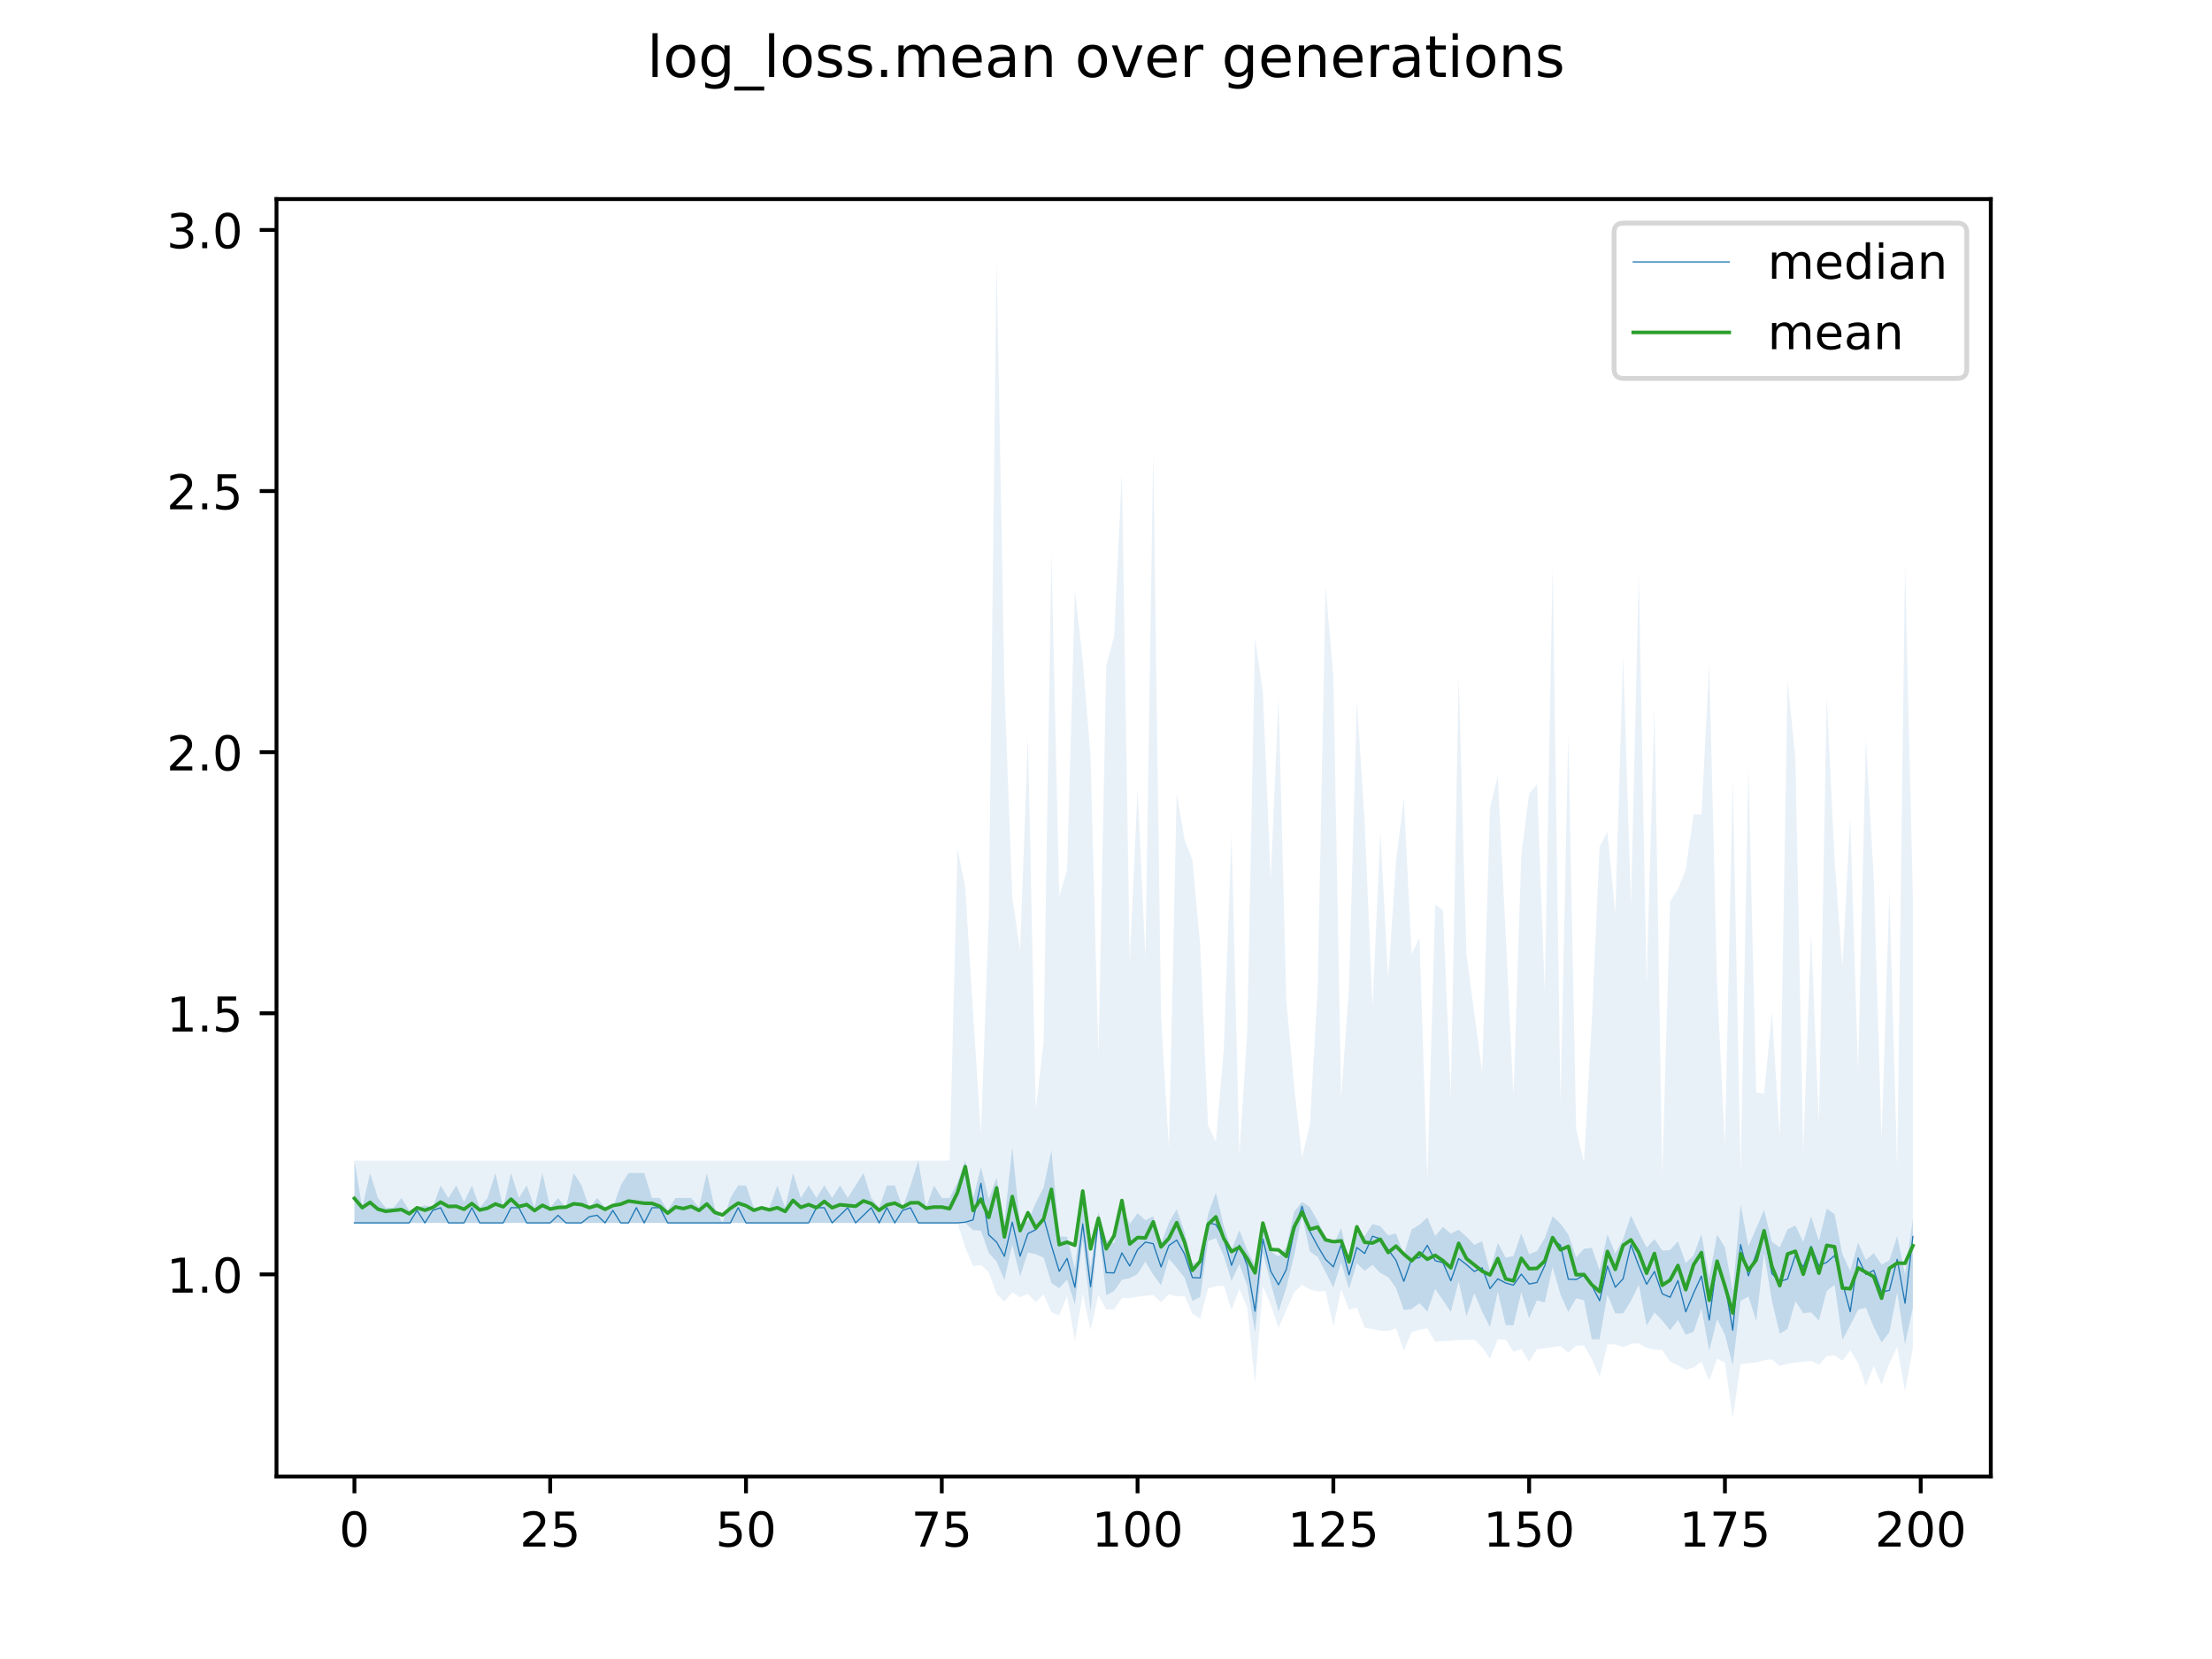 <?xml version="1.0" encoding="utf-8" standalone="no"?>
<!DOCTYPE svg PUBLIC "-//W3C//DTD SVG 1.1//EN"
  "http://www.w3.org/Graphics/SVG/1.1/DTD/svg11.dtd">
<!-- Created with matplotlib (https://matplotlib.org/) -->
<svg height="345.6pt" version="1.1" viewBox="0 0 460.8 345.6" width="460.8pt" xmlns="http://www.w3.org/2000/svg" xmlns:xlink="http://www.w3.org/1999/xlink">
 <defs>
  <style type="text/css">
*{stroke-linecap:butt;stroke-linejoin:round;}
  </style>
 </defs>
 <g id="figure_1">
  <g id="patch_1">
   <path d="M 0 345.6 
L 460.8 345.6 
L 460.8 0 
L 0 0 
z
" style="fill:#ffffff;"/>
  </g>
  <g id="axes_1">
   <g id="patch_2">
    <path d="M 57.6 307.584 
L 414.72 307.584 
L 414.72 41.472 
L 57.6 41.472 
z
" style="fill:#ffffff;"/>
   </g>
   <g id="PolyCollection_1">
    <path clip-path="url(#pdf35e2ad88)" d="M 73.833 241.75 
L 73.833 254.75 
L 75.464 254.75 
L 77.096 254.75 
L 78.727 254.75 
L 80.358 254.75 
L 81.99 254.75 
L 83.621 254.75 
L 85.253 254.75 
L 86.884 254.75 
L 88.516 254.75 
L 90.147 254.75 
L 91.778 254.75 
L 93.41 254.75 
L 95.041 254.75 
L 96.673 254.75 
L 98.304 254.75 
L 99.936 254.75 
L 101.567 254.75 
L 103.198 254.75 
L 104.83 254.75 
L 106.461 254.75 
L 108.093 254.75 
L 109.724 254.75 
L 111.356 254.75 
L 112.987 254.75 
L 114.618 254.75 
L 116.25 254.75 
L 117.881 254.75 
L 119.513 254.75 
L 121.144 254.75 
L 122.776 254.75 
L 124.407 254.75 
L 126.038 254.75 
L 127.67 254.75 
L 129.301 254.75 
L 130.933 254.75 
L 132.564 254.75 
L 134.196 254.75 
L 135.827 254.75 
L 137.458 254.75 
L 139.09 254.75 
L 140.721 254.75 
L 142.353 254.75 
L 143.984 254.75 
L 145.616 254.75 
L 147.247 254.75 
L 148.879 254.75 
L 150.51 254.75 
L 152.141 254.75 
L 153.773 254.75 
L 155.404 254.75 
L 157.036 254.75 
L 158.667 254.75 
L 160.299 254.75 
L 161.93 254.75 
L 163.561 254.75 
L 165.193 254.75 
L 166.824 254.75 
L 168.456 254.75 
L 170.087 254.75 
L 171.719 254.75 
L 173.35 254.75 
L 174.981 254.75 
L 176.613 254.75 
L 178.244 254.75 
L 179.876 254.75 
L 181.507 254.75 
L 183.139 254.75 
L 184.77 254.75 
L 186.401 254.75 
L 188.033 254.75 
L 189.664 254.75 
L 191.296 254.75 
L 192.927 254.75 
L 194.559 254.75 
L 196.19 254.75 
L 197.821 254.75 
L 199.453 254.75 
L 201.084 254.75 
L 202.716 256.268 
L 204.347 256.354 
L 205.979 261.001 
L 207.61 262.818 
L 209.241 266.657 
L 210.873 259.26 
L 212.504 265.905 
L 214.136 260.907 
L 215.767 261.286 
L 217.399 261.971 
L 219.03 267.292 
L 220.661 268.351 
L 222.293 266.547 
L 223.924 271.806 
L 225.556 258.16 
L 227.187 273.272 
L 228.819 255.318 
L 230.45 269.823 
L 232.081 268.956 
L 233.713 266.618 
L 235.344 266.264 
L 236.976 265.396 
L 238.607 262.81 
L 240.239 265.552 
L 241.87 267.74 
L 243.501 262.226 
L 245.133 264.117 
L 246.764 266.164 
L 248.396 271.023 
L 250.027 270.173 
L 251.659 258.522 
L 253.29 257.933 
L 254.921 261.619 
L 256.553 266.829 
L 258.184 263.327 
L 259.816 267.78 
L 261.447 277.574 
L 263.079 260.979 
L 264.71 267.242 
L 266.341 273.248 
L 267.973 268.215 
L 269.604 261.508 
L 271.236 253.217 
L 272.867 260.722 
L 274.499 261.842 
L 276.13 264.985 
L 277.761 268.217 
L 279.393 262.984 
L 281.024 268.519 
L 282.656 263.15 
L 284.287 264.745 
L 285.919 263.483 
L 287.55 265.173 
L 289.181 266.053 
L 290.813 268.292 
L 292.444 272.933 
L 294.076 272.683 
L 295.707 271.467 
L 297.339 273.211 
L 298.97 268.475 
L 300.601 270.87 
L 302.233 273.306 
L 303.864 266.939 
L 305.496 274.208 
L 307.127 269.399 
L 308.759 273.247 
L 310.39 276.446 
L 312.021 269.098 
L 313.653 276.032 
L 315.284 276.099 
L 316.916 269.235 
L 318.547 274.626 
L 320.179 270.868 
L 321.81 271.344 
L 323.441 263.935 
L 325.073 269.688 
L 326.704 273.3 
L 328.336 270.473 
L 329.967 270.869 
L 331.599 279.011 
L 333.23 278.983 
L 334.862 269.682 
L 336.493 273.62 
L 338.124 273.606 
L 339.756 271.014 
L 341.387 267.653 
L 343.019 276.183 
L 344.65 273.388 
L 346.282 275.094 
L 347.913 277.119 
L 349.544 274.998 
L 351.176 278.066 
L 352.807 277.444 
L 354.439 272.563 
L 356.07 281.384 
L 357.702 274.791 
L 359.333 278.023 
L 360.964 284.438 
L 362.596 270.999 
L 364.227 270.1 
L 365.859 275.177 
L 367.49 261.051 
L 369.122 271.004 
L 370.753 277.839 
L 372.384 276.849 
L 374.016 271.056 
L 375.647 273.573 
L 377.279 273.373 
L 378.91 275.113 
L 380.542 268.923 
L 382.173 267.657 
L 383.804 279.118 
L 385.436 276.093 
L 387.067 272.861 
L 388.699 272.398 
L 390.33 276.43 
L 391.962 279.662 
L 393.593 277.517 
L 395.224 269.231 
L 396.856 280.098 
L 398.487 272.392 
L 398.487 253.845 
L 398.487 253.845 
L 396.856 265.482 
L 395.224 257.495 
L 393.593 262.546 
L 391.962 263.451 
L 390.33 261.029 
L 388.699 262.474 
L 387.067 258.842 
L 385.436 264.773 
L 383.804 261.258 
L 382.173 252.948 
L 380.542 251.764 
L 378.91 258.518 
L 377.279 253.37 
L 375.647 258.729 
L 374.016 255.308 
L 372.384 256.071 
L 370.753 259.834 
L 369.122 258.71 
L 367.49 252.025 
L 365.859 255.868 
L 364.227 259.575 
L 362.596 250.887 
L 360.964 268.984 
L 359.333 259.834 
L 357.702 257.191 
L 356.07 266.118 
L 354.439 257.083 
L 352.807 261.522 
L 351.176 263.103 
L 349.544 258.575 
L 347.913 260.392 
L 346.282 260.533 
L 344.65 258.117 
L 343.019 259.902 
L 341.387 256.687 
L 339.756 253.206 
L 338.124 258.121 
L 336.493 261.135 
L 334.862 257.109 
L 333.23 264.583 
L 331.599 259.93 
L 329.967 260.16 
L 328.336 261.915 
L 326.704 257.155 
L 325.073 254.917 
L 323.441 253.385 
L 321.81 257.892 
L 320.179 260.612 
L 318.547 261.287 
L 316.916 256.925 
L 315.284 261.657 
L 313.653 261.975 
L 312.021 258.892 
L 310.39 264.855 
L 308.759 258.574 
L 307.127 259.332 
L 305.496 257.61 
L 303.864 256.162 
L 302.233 256.995 
L 300.601 255.598 
L 298.97 257.487 
L 297.339 253.613 
L 295.707 255.131 
L 294.076 256.089 
L 292.444 261.304 
L 290.813 256.97 
L 289.181 257.332 
L 287.55 255.436 
L 285.919 254.993 
L 284.287 257.492 
L 282.656 257.059 
L 281.024 263.009 
L 279.393 255.812 
L 277.761 259.348 
L 276.13 257.618 
L 274.499 254.363 
L 272.867 251.485 
L 271.236 250.366 
L 269.604 252.392 
L 267.973 259.836 
L 266.341 261.749 
L 264.71 260.686 
L 263.079 254.46 
L 261.447 263.675 
L 259.816 260.431 
L 258.184 256.268 
L 256.553 260.352 
L 254.921 255.342 
L 253.29 248.419 
L 251.659 252.954 
L 250.027 262.851 
L 248.396 263.196 
L 246.764 256.648 
L 245.133 251.902 
L 243.501 254.682 
L 241.87 259.04 
L 240.239 253.368 
L 238.607 254.202 
L 236.976 252.744 
L 235.344 254.98 
L 233.713 251.534 
L 232.081 259.002 
L 230.45 258.277 
L 228.819 252.461 
L 227.187 264.217 
L 225.556 250.093 
L 223.924 264.334 
L 222.293 257.65 
L 220.661 257.569 
L 219.03 239.603 
L 217.399 247.365 
L 215.767 250.559 
L 214.136 254.397 
L 212.504 255.112 
L 210.873 238.984 
L 209.241 254.615 
L 207.61 245.285 
L 205.979 249.807 
L 204.347 243.128 
L 202.716 249.612 
L 201.084 241.75 
L 199.453 246.281 
L 197.821 249.55 
L 196.19 249.55 
L 194.559 246.95 
L 192.927 251.584 
L 191.296 241.75 
L 189.664 246.95 
L 188.033 251.584 
L 186.401 246.95 
L 184.77 246.95 
L 183.139 251.584 
L 181.507 249.55 
L 179.876 244.35 
L 178.244 246.95 
L 176.613 249.55 
L 174.981 246.95 
L 173.35 249.55 
L 171.719 246.95 
L 170.087 249.55 
L 168.456 246.95 
L 166.824 249.55 
L 165.193 244.35 
L 163.561 251.584 
L 161.93 246.95 
L 160.299 251.584 
L 158.667 251.584 
L 157.036 251.584 
L 155.404 246.95 
L 153.773 246.95 
L 152.141 249.55 
L 150.51 254.75 
L 148.879 251.584 
L 147.247 244.35 
L 145.616 251.584 
L 143.984 249.55 
L 142.353 249.55 
L 140.721 249.55 
L 139.09 252.15 
L 137.458 249.55 
L 135.827 249.55 
L 134.196 244.35 
L 132.564 244.35 
L 130.933 244.35 
L 129.301 246.95 
L 127.67 251.584 
L 126.038 251.584 
L 124.407 249.55 
L 122.776 251.584 
L 121.144 246.95 
L 119.513 244.35 
L 117.881 251.584 
L 116.25 249.55 
L 114.618 251.584 
L 112.987 244.35 
L 111.356 251.584 
L 109.724 246.95 
L 108.093 249.55 
L 106.461 244.35 
L 104.83 251.584 
L 103.198 244.35 
L 101.567 249.55 
L 99.936 251.584 
L 98.304 246.95 
L 96.673 250.426 
L 95.041 246.95 
L 93.41 249.55 
L 91.778 246.95 
L 90.147 251.584 
L 88.516 251.076 
L 86.884 251.584 
L 85.253 252.15 
L 83.621 249.55 
L 81.99 251.584 
L 80.358 251.584 
L 78.727 249.55 
L 77.096 244.35 
L 75.464 251.584 
L 73.833 241.75 
z
" style="fill:#1f77b4;fill-opacity:0.2;"/>
   </g>
   <g id="PolyCollection_2">
    <path clip-path="url(#pdf35e2ad88)" d="M 73.833 241.75 
L 73.833 254.75 
L 75.464 254.75 
L 77.096 254.75 
L 78.727 254.75 
L 80.358 254.75 
L 81.99 254.75 
L 83.621 254.75 
L 85.253 254.75 
L 86.884 254.75 
L 88.516 254.75 
L 90.147 254.75 
L 91.778 254.75 
L 93.41 254.75 
L 95.041 254.75 
L 96.673 254.75 
L 98.304 254.75 
L 99.936 254.75 
L 101.567 254.75 
L 103.198 254.75 
L 104.83 254.75 
L 106.461 254.75 
L 108.093 254.75 
L 109.724 254.75 
L 111.356 254.75 
L 112.987 254.75 
L 114.618 254.75 
L 116.25 254.75 
L 117.881 254.75 
L 119.513 254.75 
L 121.144 254.75 
L 122.776 254.75 
L 124.407 254.75 
L 126.038 254.75 
L 127.67 254.75 
L 129.301 254.75 
L 130.933 254.75 
L 132.564 254.75 
L 134.196 254.75 
L 135.827 254.75 
L 137.458 254.75 
L 139.09 254.75 
L 140.721 254.75 
L 142.353 254.75 
L 143.984 254.75 
L 145.616 254.75 
L 147.247 254.75 
L 148.879 254.75 
L 150.51 254.75 
L 152.141 254.75 
L 153.773 254.75 
L 155.404 254.75 
L 157.036 254.75 
L 158.667 254.75 
L 160.299 254.75 
L 161.93 254.75 
L 163.561 254.75 
L 165.193 254.75 
L 166.824 254.75 
L 168.456 254.75 
L 170.087 254.75 
L 171.719 254.75 
L 173.35 254.75 
L 174.981 254.75 
L 176.613 254.75 
L 178.244 254.75 
L 179.876 254.75 
L 181.507 254.75 
L 183.139 254.75 
L 184.77 254.75 
L 186.401 254.75 
L 188.033 254.75 
L 189.664 254.75 
L 191.296 254.75 
L 192.927 254.75 
L 194.559 254.75 
L 196.19 254.75 
L 197.821 254.75 
L 199.453 254.75 
L 201.084 259.898 
L 202.716 263.738 
L 204.347 263.511 
L 205.979 265.027 
L 207.61 269.565 
L 209.241 271.135 
L 210.873 269.226 
L 212.504 270.266 
L 214.136 269.565 
L 215.767 271.289 
L 217.399 269.642 
L 219.03 273.383 
L 220.661 274.01 
L 222.293 270.004 
L 223.924 279.331 
L 225.556 269.616 
L 227.187 277.065 
L 228.819 269.803 
L 230.45 272.777 
L 232.081 272.792 
L 233.713 270.407 
L 235.344 270.45 
L 236.976 270.137 
L 238.607 269.936 
L 240.239 269.792 
L 241.87 271.298 
L 243.501 269.645 
L 245.133 270.069 
L 246.764 270.008 
L 248.396 273.654 
L 250.027 274.706 
L 251.659 268.392 
L 253.29 267.928 
L 254.921 267.821 
L 256.553 272.932 
L 258.184 268.504 
L 259.816 272.383 
L 261.447 288.128 
L 263.079 267.987 
L 264.71 271.814 
L 266.341 276.662 
L 267.973 272.892 
L 269.604 269.22 
L 271.236 267.635 
L 272.867 268.608 
L 274.499 269.028 
L 276.13 268.941 
L 277.761 276.324 
L 279.393 268.624 
L 281.024 272.848 
L 282.656 272.409 
L 284.287 276.568 
L 285.919 276.876 
L 287.55 277.207 
L 289.181 277.28 
L 290.813 276.718 
L 292.444 281.383 
L 294.076 277.493 
L 295.707 277.003 
L 297.339 276.711 
L 298.97 279.525 
L 300.601 279.397 
L 302.233 279.292 
L 303.864 279.144 
L 305.496 279.124 
L 307.127 279.09 
L 308.759 280.656 
L 310.39 283.049 
L 312.021 279.011 
L 313.653 279.023 
L 315.284 281.616 
L 316.916 281.06 
L 318.547 283.667 
L 320.179 281.048 
L 321.81 280.893 
L 323.441 280.623 
L 325.073 280.385 
L 326.704 281.764 
L 328.336 280.355 
L 329.967 280.266 
L 331.599 283.092 
L 333.23 286.79 
L 334.862 280.067 
L 336.493 280.053 
L 338.124 280.632 
L 339.756 279.94 
L 341.387 279.838 
L 343.019 280.775 
L 344.65 281.157 
L 346.282 281.231 
L 347.913 283.663 
L 349.544 284.431 
L 351.176 285.343 
L 352.807 284.876 
L 354.439 283.674 
L 356.07 287.619 
L 357.702 283.058 
L 359.333 283.862 
L 360.964 295.488 
L 362.596 284.176 
L 364.227 284.009 
L 365.859 283.803 
L 367.49 283.366 
L 369.122 283.186 
L 370.753 284.566 
L 372.384 284.105 
L 374.016 283.847 
L 375.647 283.7 
L 377.279 283.489 
L 378.91 284.322 
L 380.542 282.532 
L 382.173 282.355 
L 383.804 283.48 
L 385.436 281.316 
L 387.067 283.932 
L 388.699 288.729 
L 390.33 284.53 
L 391.962 288.451 
L 393.593 283.971 
L 395.224 280.626 
L 396.856 289.876 
L 398.487 280.816 
L 398.487 187.102 
L 398.487 187.102 
L 396.856 117.171 
L 395.224 243.268 
L 393.593 185.406 
L 391.962 237.246 
L 390.33 182.729 
L 388.699 153.944 
L 387.067 223.204 
L 385.436 170.143 
L 383.804 201.433 
L 382.173 179.135 
L 380.542 144.933 
L 378.91 234.032 
L 377.279 193.998 
L 375.647 239.864 
L 374.016 158.029 
L 372.384 141.756 
L 370.753 236.871 
L 369.122 210.8 
L 367.49 227.866 
L 365.859 227.555 
L 364.227 160.007 
L 362.596 243.959 
L 360.964 161.878 
L 359.333 238.696 
L 357.702 205.128 
L 356.07 138.128 
L 354.439 169.674 
L 352.807 169.583 
L 351.176 181.085 
L 349.544 185.242 
L 347.913 187.8 
L 346.282 244.784 
L 344.65 147.137 
L 343.019 204.632 
L 341.387 119.273 
L 339.756 188.315 
L 338.124 136.574 
L 336.493 190.203 
L 334.862 173.297 
L 333.23 176.34 
L 331.599 212.75 
L 329.967 242.191 
L 328.336 235.15 
L 326.704 152.716 
L 325.073 229.566 
L 323.441 117.643 
L 321.81 206.49 
L 320.179 163.375 
L 318.547 165.342 
L 316.916 178.041 
L 315.284 228.193 
L 313.653 194.322 
L 312.021 161.67 
L 310.39 168.189 
L 308.759 223.321 
L 307.127 211.097 
L 305.496 198.834 
L 303.864 141.096 
L 302.233 228.437 
L 300.601 189.603 
L 298.97 188.399 
L 297.339 245.695 
L 295.707 195.384 
L 294.076 198.743 
L 292.444 166.23 
L 290.813 179.529 
L 289.181 203.894 
L 287.55 173.189 
L 285.919 209.644 
L 284.287 171.241 
L 282.656 145.789 
L 281.024 205.617 
L 279.393 228.657 
L 277.761 140.864 
L 276.13 121.998 
L 274.499 205.709 
L 272.867 234.381 
L 271.236 241.033 
L 269.604 226.436 
L 267.973 208.425 
L 266.341 145.194 
L 264.71 183.103 
L 263.079 144.134 
L 261.447 132.863 
L 259.816 214.871 
L 258.184 240.441 
L 256.553 173.604 
L 254.921 218.717 
L 253.29 237.844 
L 251.659 234.372 
L 250.027 196.857 
L 248.396 179.113 
L 246.764 174.894 
L 245.133 165.265 
L 243.501 239.076 
L 241.87 211.829 
L 240.239 93.655 
L 238.607 199.418 
L 236.976 164.28 
L 235.344 200.332 
L 233.713 98.292 
L 232.081 132.569 
L 230.45 138.675 
L 228.819 219.656 
L 227.187 157.646 
L 225.556 137.504 
L 223.924 122.966 
L 222.293 181.258 
L 220.661 186.638 
L 219.03 115.199 
L 217.399 217.051 
L 215.767 231.124 
L 214.136 153.204 
L 212.504 198.002 
L 210.873 186.833 
L 209.241 142.801 
L 207.61 53.568 
L 205.979 190.661 
L 204.347 236.221 
L 202.716 211.119 
L 201.084 184.816 
L 199.453 176.824 
L 197.821 241.75 
L 196.19 241.75 
L 194.559 241.75 
L 192.927 241.75 
L 191.296 241.75 
L 189.664 241.75 
L 188.033 241.75 
L 186.401 241.75 
L 184.77 241.75 
L 183.139 241.75 
L 181.507 241.75 
L 179.876 241.75 
L 178.244 241.75 
L 176.613 241.75 
L 174.981 241.75 
L 173.35 241.75 
L 171.719 241.75 
L 170.087 241.75 
L 168.456 241.75 
L 166.824 241.75 
L 165.193 241.75 
L 163.561 241.75 
L 161.93 241.75 
L 160.299 241.75 
L 158.667 241.75 
L 157.036 241.75 
L 155.404 241.75 
L 153.773 241.75 
L 152.141 241.75 
L 150.51 241.75 
L 148.879 241.75 
L 147.247 241.75 
L 145.616 241.75 
L 143.984 241.75 
L 142.353 241.75 
L 140.721 241.75 
L 139.09 241.75 
L 137.458 241.75 
L 135.827 241.75 
L 134.196 241.75 
L 132.564 241.75 
L 130.933 241.75 
L 129.301 241.75 
L 127.67 241.75 
L 126.038 241.75 
L 124.407 241.75 
L 122.776 241.75 
L 121.144 241.75 
L 119.513 241.75 
L 117.881 241.75 
L 116.25 241.75 
L 114.618 241.75 
L 112.987 241.75 
L 111.356 241.75 
L 109.724 241.75 
L 108.093 241.75 
L 106.461 241.75 
L 104.83 241.75 
L 103.198 241.75 
L 101.567 241.75 
L 99.936 241.75 
L 98.304 241.75 
L 96.673 241.75 
L 95.041 241.75 
L 93.41 241.75 
L 91.778 241.75 
L 90.147 241.75 
L 88.516 241.75 
L 86.884 241.75 
L 85.253 241.75 
L 83.621 241.75 
L 81.99 241.75 
L 80.358 241.75 
L 78.727 241.75 
L 77.096 241.75 
L 75.464 241.75 
L 73.833 241.75 
z
" style="fill:#1f77b4;fill-opacity:0.1;"/>
   </g>
   <g id="matplotlib.axis_1">
    <g id="xtick_1">
     <g id="line2d_1">
      <defs>
       <path d="M 0 0 
L 0 3.5 
" id="m987f4929a9" style="stroke:#000000;stroke-width:0.8;"/>
      </defs>
      <g>
       <use style="stroke:#000000;stroke-width:0.8;" x="73.833" xlink:href="#m987f4929a9" y="307.584"/>
      </g>
     </g>
     <g id="text_1">
      <!-- 0 -->
      <defs>
       <path d="M 31.781 66.406 
Q 24.172 66.406 20.328 58.906 
Q 16.5 51.422 16.5 36.375 
Q 16.5 21.391 20.328 13.891 
Q 24.172 6.391 31.781 6.391 
Q 39.453 6.391 43.281 13.891 
Q 47.125 21.391 47.125 36.375 
Q 47.125 51.422 43.281 58.906 
Q 39.453 66.406 31.781 66.406 
z
M 31.781 74.219 
Q 44.047 74.219 50.516 64.516 
Q 56.984 54.828 56.984 36.375 
Q 56.984 17.969 50.516 8.266 
Q 44.047 -1.422 31.781 -1.422 
Q 19.531 -1.422 13.062 8.266 
Q 6.594 17.969 6.594 36.375 
Q 6.594 54.828 13.062 64.516 
Q 19.531 74.219 31.781 74.219 
z
" id="DejaVuSans-48"/>
      </defs>
      <g transform="translate(70.651 322.182)scale(0.1 -0.1)">
       <use xlink:href="#DejaVuSans-48"/>
      </g>
     </g>
    </g>
    <g id="xtick_2">
     <g id="line2d_2">
      <g>
       <use style="stroke:#000000;stroke-width:0.8;" x="114.618" xlink:href="#m987f4929a9" y="307.584"/>
      </g>
     </g>
     <g id="text_2">
      <!-- 25 -->
      <defs>
       <path d="M 19.188 8.297 
L 53.609 8.297 
L 53.609 0 
L 7.328 0 
L 7.328 8.297 
Q 12.938 14.109 22.625 23.891 
Q 32.328 33.688 34.812 36.531 
Q 39.547 41.844 41.422 45.531 
Q 43.312 49.219 43.312 52.781 
Q 43.312 58.594 39.234 62.25 
Q 35.156 65.922 28.609 65.922 
Q 23.969 65.922 18.812 64.312 
Q 13.672 62.703 7.812 59.422 
L 7.812 69.391 
Q 13.766 71.781 18.938 73 
Q 24.125 74.219 28.422 74.219 
Q 39.75 74.219 46.484 68.547 
Q 53.219 62.891 53.219 53.422 
Q 53.219 48.922 51.531 44.891 
Q 49.859 40.875 45.406 35.406 
Q 44.188 33.984 37.641 27.219 
Q 31.109 20.453 19.188 8.297 
z
" id="DejaVuSans-50"/>
       <path d="M 10.797 72.906 
L 49.516 72.906 
L 49.516 64.594 
L 19.828 64.594 
L 19.828 46.734 
Q 21.969 47.469 24.109 47.828 
Q 26.266 48.188 28.422 48.188 
Q 40.625 48.188 47.75 41.5 
Q 54.891 34.812 54.891 23.391 
Q 54.891 11.625 47.562 5.094 
Q 40.234 -1.422 26.906 -1.422 
Q 22.312 -1.422 17.547 -0.641 
Q 12.797 0.141 7.719 1.703 
L 7.719 11.625 
Q 12.109 9.234 16.797 8.062 
Q 21.484 6.891 26.703 6.891 
Q 35.156 6.891 40.078 11.328 
Q 45.016 15.766 45.016 23.391 
Q 45.016 31 40.078 35.438 
Q 35.156 39.891 26.703 39.891 
Q 22.75 39.891 18.812 39.016 
Q 14.891 38.141 10.797 36.281 
z
" id="DejaVuSans-53"/>
      </defs>
      <g transform="translate(108.256 322.182)scale(0.1 -0.1)">
       <use xlink:href="#DejaVuSans-50"/>
       <use x="63.623" xlink:href="#DejaVuSans-53"/>
      </g>
     </g>
    </g>
    <g id="xtick_3">
     <g id="line2d_3">
      <g>
       <use style="stroke:#000000;stroke-width:0.8;" x="155.404" xlink:href="#m987f4929a9" y="307.584"/>
      </g>
     </g>
     <g id="text_3">
      <!-- 50 -->
      <g transform="translate(149.042 322.182)scale(0.1 -0.1)">
       <use xlink:href="#DejaVuSans-53"/>
       <use x="63.623" xlink:href="#DejaVuSans-48"/>
      </g>
     </g>
    </g>
    <g id="xtick_4">
     <g id="line2d_4">
      <g>
       <use style="stroke:#000000;stroke-width:0.8;" x="196.19" xlink:href="#m987f4929a9" y="307.584"/>
      </g>
     </g>
     <g id="text_4">
      <!-- 75 -->
      <defs>
       <path d="M 8.203 72.906 
L 55.078 72.906 
L 55.078 68.703 
L 28.609 0 
L 18.312 0 
L 43.219 64.594 
L 8.203 64.594 
z
" id="DejaVuSans-55"/>
      </defs>
      <g transform="translate(189.827 322.182)scale(0.1 -0.1)">
       <use xlink:href="#DejaVuSans-55"/>
       <use x="63.623" xlink:href="#DejaVuSans-53"/>
      </g>
     </g>
    </g>
    <g id="xtick_5">
     <g id="line2d_5">
      <g>
       <use style="stroke:#000000;stroke-width:0.8;" x="236.976" xlink:href="#m987f4929a9" y="307.584"/>
      </g>
     </g>
     <g id="text_5">
      <!-- 100 -->
      <defs>
       <path d="M 12.406 8.297 
L 28.516 8.297 
L 28.516 63.922 
L 10.984 60.406 
L 10.984 69.391 
L 28.422 72.906 
L 38.281 72.906 
L 38.281 8.297 
L 54.391 8.297 
L 54.391 0 
L 12.406 0 
z
" id="DejaVuSans-49"/>
      </defs>
      <g transform="translate(227.432 322.182)scale(0.1 -0.1)">
       <use xlink:href="#DejaVuSans-49"/>
       <use x="63.623" xlink:href="#DejaVuSans-48"/>
       <use x="127.246" xlink:href="#DejaVuSans-48"/>
      </g>
     </g>
    </g>
    <g id="xtick_6">
     <g id="line2d_6">
      <g>
       <use style="stroke:#000000;stroke-width:0.8;" x="277.761" xlink:href="#m987f4929a9" y="307.584"/>
      </g>
     </g>
     <g id="text_6">
      <!-- 125 -->
      <g transform="translate(268.218 322.182)scale(0.1 -0.1)">
       <use xlink:href="#DejaVuSans-49"/>
       <use x="63.623" xlink:href="#DejaVuSans-50"/>
       <use x="127.246" xlink:href="#DejaVuSans-53"/>
      </g>
     </g>
    </g>
    <g id="xtick_7">
     <g id="line2d_7">
      <g>
       <use style="stroke:#000000;stroke-width:0.8;" x="318.547" xlink:href="#m987f4929a9" y="307.584"/>
      </g>
     </g>
     <g id="text_7">
      <!-- 150 -->
      <g transform="translate(309.003 322.182)scale(0.1 -0.1)">
       <use xlink:href="#DejaVuSans-49"/>
       <use x="63.623" xlink:href="#DejaVuSans-53"/>
       <use x="127.246" xlink:href="#DejaVuSans-48"/>
      </g>
     </g>
    </g>
    <g id="xtick_8">
     <g id="line2d_8">
      <g>
       <use style="stroke:#000000;stroke-width:0.8;" x="359.333" xlink:href="#m987f4929a9" y="307.584"/>
      </g>
     </g>
     <g id="text_8">
      <!-- 175 -->
      <g transform="translate(349.789 322.182)scale(0.1 -0.1)">
       <use xlink:href="#DejaVuSans-49"/>
       <use x="63.623" xlink:href="#DejaVuSans-55"/>
       <use x="127.246" xlink:href="#DejaVuSans-53"/>
      </g>
     </g>
    </g>
    <g id="xtick_9">
     <g id="line2d_9">
      <g>
       <use style="stroke:#000000;stroke-width:0.8;" x="400.119" xlink:href="#m987f4929a9" y="307.584"/>
      </g>
     </g>
     <g id="text_9">
      <!-- 200 -->
      <g transform="translate(390.575 322.182)scale(0.1 -0.1)">
       <use xlink:href="#DejaVuSans-50"/>
       <use x="63.623" xlink:href="#DejaVuSans-48"/>
       <use x="127.246" xlink:href="#DejaVuSans-48"/>
      </g>
     </g>
    </g>
   </g>
   <g id="matplotlib.axis_2">
    <g id="ytick_1">
     <g id="line2d_10">
      <defs>
       <path d="M 0 0 
L -3.5 0 
" id="m0d32db996c" style="stroke:#000000;stroke-width:0.8;"/>
      </defs>
      <g>
       <use style="stroke:#000000;stroke-width:0.8;" x="57.6" xlink:href="#m0d32db996c" y="265.478"/>
      </g>
     </g>
     <g id="text_10">
      <!-- 1.0 -->
      <defs>
       <path d="M 10.688 12.406 
L 21 12.406 
L 21 0 
L 10.688 0 
z
" id="DejaVuSans-46"/>
      </defs>
      <g transform="translate(34.697 269.277)scale(0.1 -0.1)">
       <use xlink:href="#DejaVuSans-49"/>
       <use x="63.623" xlink:href="#DejaVuSans-46"/>
       <use x="95.41" xlink:href="#DejaVuSans-48"/>
      </g>
     </g>
    </g>
    <g id="ytick_2">
     <g id="line2d_11">
      <g>
       <use style="stroke:#000000;stroke-width:0.8;" x="57.6" xlink:href="#m0d32db996c" y="211.084"/>
      </g>
     </g>
     <g id="text_11">
      <!-- 1.5 -->
      <g transform="translate(34.697 214.883)scale(0.1 -0.1)">
       <use xlink:href="#DejaVuSans-49"/>
       <use x="63.623" xlink:href="#DejaVuSans-46"/>
       <use x="95.41" xlink:href="#DejaVuSans-53"/>
      </g>
     </g>
    </g>
    <g id="ytick_3">
     <g id="line2d_12">
      <g>
       <use style="stroke:#000000;stroke-width:0.8;" x="57.6" xlink:href="#m0d32db996c" y="156.691"/>
      </g>
     </g>
     <g id="text_12">
      <!-- 2.0 -->
      <g transform="translate(34.697 160.49)scale(0.1 -0.1)">
       <use xlink:href="#DejaVuSans-50"/>
       <use x="63.623" xlink:href="#DejaVuSans-46"/>
       <use x="95.41" xlink:href="#DejaVuSans-48"/>
      </g>
     </g>
    </g>
    <g id="ytick_4">
     <g id="line2d_13">
      <g>
       <use style="stroke:#000000;stroke-width:0.8;" x="57.6" xlink:href="#m0d32db996c" y="102.297"/>
      </g>
     </g>
     <g id="text_13">
      <!-- 2.5 -->
      <g transform="translate(34.697 106.096)scale(0.1 -0.1)">
       <use xlink:href="#DejaVuSans-50"/>
       <use x="63.623" xlink:href="#DejaVuSans-46"/>
       <use x="95.41" xlink:href="#DejaVuSans-53"/>
      </g>
     </g>
    </g>
    <g id="ytick_5">
     <g id="line2d_14">
      <g>
       <use style="stroke:#000000;stroke-width:0.8;" x="57.6" xlink:href="#m0d32db996c" y="47.904"/>
      </g>
     </g>
     <g id="text_14">
      <!-- 3.0 -->
      <defs>
       <path d="M 40.578 39.312 
Q 47.656 37.797 51.625 33 
Q 55.609 28.219 55.609 21.188 
Q 55.609 10.406 48.188 4.484 
Q 40.766 -1.422 27.094 -1.422 
Q 22.516 -1.422 17.656 -0.516 
Q 12.797 0.391 7.625 2.203 
L 7.625 11.719 
Q 11.719 9.328 16.594 8.109 
Q 21.484 6.891 26.812 6.891 
Q 36.078 6.891 40.938 10.547 
Q 45.797 14.203 45.797 21.188 
Q 45.797 27.641 41.281 31.266 
Q 36.766 34.906 28.719 34.906 
L 20.219 34.906 
L 20.219 43.016 
L 29.109 43.016 
Q 36.375 43.016 40.234 45.922 
Q 44.094 48.828 44.094 54.297 
Q 44.094 59.906 40.109 62.906 
Q 36.141 65.922 28.719 65.922 
Q 24.656 65.922 20.016 65.031 
Q 15.375 64.156 9.812 62.312 
L 9.812 71.094 
Q 15.438 72.656 20.344 73.438 
Q 25.25 74.219 29.594 74.219 
Q 40.828 74.219 47.359 69.109 
Q 53.906 64.016 53.906 55.328 
Q 53.906 49.266 50.438 45.094 
Q 46.969 40.922 40.578 39.312 
z
" id="DejaVuSans-51"/>
      </defs>
      <g transform="translate(34.697 51.703)scale(0.1 -0.1)">
       <use xlink:href="#DejaVuSans-51"/>
       <use x="63.623" xlink:href="#DejaVuSans-46"/>
       <use x="95.41" xlink:href="#DejaVuSans-48"/>
      </g>
     </g>
    </g>
   </g>
   <g id="line2d_15">
    <path clip-path="url(#pdf35e2ad88)" d="M 73.833 254.75 
L 85.253 254.75 
L 86.884 252.15 
L 88.516 254.75 
L 90.147 252.15 
L 91.778 251.584 
L 93.41 254.75 
L 96.673 254.75 
L 98.304 251.584 
L 99.936 254.75 
L 104.83 254.75 
L 106.461 251.584 
L 108.093 251.584 
L 109.724 254.75 
L 114.618 254.75 
L 116.25 253.167 
L 117.881 254.75 
L 121.144 254.75 
L 122.776 253.45 
L 124.407 253.167 
L 126.038 254.75 
L 127.67 252.15 
L 129.301 254.75 
L 130.933 254.75 
L 132.564 251.584 
L 134.196 254.75 
L 135.827 251.584 
L 137.458 251.584 
L 139.09 254.75 
L 152.141 254.75 
L 153.773 251.584 
L 155.404 254.75 
L 168.456 254.75 
L 170.087 251.584 
L 171.719 251.584 
L 173.35 254.75 
L 176.613 251.584 
L 178.244 254.75 
L 181.507 251.584 
L 183.139 254.75 
L 184.77 251.584 
L 186.401 254.75 
L 188.033 252.15 
L 189.664 251.584 
L 191.296 254.75 
L 199.453 254.75 
L 201.084 254.603 
L 202.716 254.111 
L 204.347 246.505 
L 205.979 257.25 
L 207.61 258.754 
L 209.241 261.708 
L 210.873 254.595 
L 212.504 261.693 
L 214.136 256.977 
L 215.767 256.166 
L 217.399 253.591 
L 219.03 259.488 
L 220.661 264.836 
L 222.293 262.153 
L 223.924 268.174 
L 225.556 254.947 
L 227.187 268.049 
L 228.819 254.179 
L 230.45 265.121 
L 232.081 265.172 
L 233.713 261.006 
L 235.344 263.733 
L 236.976 260.334 
L 238.607 258.752 
L 240.239 259.089 
L 241.87 263.928 
L 243.501 259.469 
L 245.133 258.334 
L 246.764 261.248 
L 248.396 266.139 
L 250.027 266.217 
L 251.659 254.707 
L 253.29 255.097 
L 254.921 257.922 
L 256.553 263.588 
L 258.184 259.388 
L 259.816 263.592 
L 261.447 273.165 
L 263.079 258.085 
L 264.71 264.806 
L 266.341 267.65 
L 267.973 264.435 
L 269.604 256.378 
L 271.236 251.297 
L 272.867 256.537 
L 274.499 259.575 
L 276.13 262.344 
L 277.761 263.908 
L 279.393 259.301 
L 281.024 265.577 
L 282.656 259.882 
L 284.287 261.123 
L 285.919 257.525 
L 287.55 258.081 
L 290.813 262.551 
L 292.444 266.927 
L 294.076 262.219 
L 295.707 262.009 
L 297.339 259.428 
L 298.97 262.616 
L 300.601 263.04 
L 302.233 266.808 
L 303.864 262.179 
L 305.496 263.439 
L 307.127 264.867 
L 308.759 264.099 
L 310.39 268.452 
L 312.021 266.401 
L 313.653 267.272 
L 315.284 267.726 
L 316.916 265.42 
L 318.547 267.484 
L 320.179 267.156 
L 321.81 263.645 
L 323.441 258.178 
L 325.073 259.39 
L 326.704 266.483 
L 328.336 266.55 
L 329.967 265.677 
L 331.599 267.78 
L 333.23 270.967 
L 334.862 263.738 
L 336.493 268.148 
L 338.124 266.396 
L 339.756 259.305 
L 341.387 263.686 
L 343.019 267.552 
L 344.65 264.859 
L 346.282 269.533 
L 347.913 270.246 
L 349.544 266.765 
L 351.176 273.287 
L 352.807 269.38 
L 354.439 265.828 
L 356.07 274.991 
L 357.702 262.816 
L 359.333 267.5 
L 360.964 277.101 
L 362.596 259.264 
L 364.227 265.776 
L 367.49 256.684 
L 369.122 265.3 
L 370.753 266.975 
L 372.384 266.434 
L 374.016 261.469 
L 375.647 263.959 
L 377.279 259.617 
L 378.91 263.686 
L 380.542 262.961 
L 382.173 261.537 
L 383.804 267.148 
L 385.436 273.245 
L 387.067 262.035 
L 388.699 265.492 
L 390.33 264.638 
L 391.962 269.151 
L 393.593 268.806 
L 395.224 262.34 
L 396.856 271.492 
L 398.487 257.582 
L 398.487 257.582 
" style="fill:none;stroke:#1f77b4;stroke-linecap:square;stroke-width:0.25;"/>
   </g>
   <g id="line2d_16">
    <path clip-path="url(#pdf35e2ad88)" d="M 73.833 249.658 
L 75.464 251.568 
L 77.096 250.473 
L 78.727 251.88 
L 80.358 252.34 
L 83.621 251.967 
L 85.253 252.839 
L 86.884 251.597 
L 88.516 252.117 
L 90.147 251.539 
L 91.778 250.429 
L 93.41 251.334 
L 95.041 251.285 
L 96.673 251.909 
L 98.304 250.717 
L 99.936 252.059 
L 101.567 251.692 
L 103.198 250.808 
L 104.83 251.398 
L 106.461 249.807 
L 108.093 251.361 
L 109.724 250.932 
L 111.356 252.183 
L 112.987 251.088 
L 114.618 251.866 
L 116.25 251.543 
L 117.881 251.476 
L 119.513 250.774 
L 121.144 250.944 
L 122.776 251.575 
L 124.407 251.092 
L 126.038 251.926 
L 127.67 251.135 
L 129.301 250.854 
L 130.933 250.195 
L 134.196 250.655 
L 135.827 250.687 
L 137.458 251.294 
L 139.09 252.723 
L 140.721 251.435 
L 142.353 251.77 
L 143.984 251.322 
L 145.616 252.157 
L 147.247 250.817 
L 148.879 252.553 
L 150.51 253.105 
L 152.141 251.738 
L 153.773 250.635 
L 155.404 251.17 
L 157.036 252.123 
L 158.667 251.605 
L 160.299 252.033 
L 161.93 251.582 
L 163.561 252.36 
L 165.193 250.065 
L 166.824 251.513 
L 168.456 250.938 
L 170.087 251.582 
L 171.719 250.277 
L 173.35 251.594 
L 174.981 250.967 
L 178.244 251.289 
L 179.876 250.173 
L 181.507 250.736 
L 183.139 252.128 
L 184.77 250.993 
L 186.401 250.637 
L 188.033 251.478 
L 189.664 250.577 
L 191.296 250.537 
L 192.927 251.704 
L 194.559 251.45 
L 196.19 251.455 
L 197.821 251.794 
L 199.453 248.449 
L 201.084 243.036 
L 202.716 252.17 
L 204.347 249.79 
L 205.979 253.605 
L 207.61 247.463 
L 209.241 257.676 
L 210.873 249.264 
L 212.504 256.361 
L 214.136 252.634 
L 215.767 255.814 
L 217.399 253.947 
L 219.03 247.758 
L 220.661 259.291 
L 222.293 258.767 
L 223.924 259.408 
L 225.556 248.115 
L 227.187 260.167 
L 228.819 253.784 
L 230.45 260.147 
L 232.081 257.412 
L 233.713 250.088 
L 235.344 259.146 
L 236.976 257.802 
L 238.607 257.885 
L 240.239 254.535 
L 241.87 259.739 
L 243.501 257.96 
L 245.133 254.692 
L 246.764 258.764 
L 248.396 264.63 
L 250.027 262.723 
L 251.659 255.079 
L 253.29 253.494 
L 254.921 257.978 
L 256.553 260.72 
L 258.184 259.814 
L 259.816 262.185 
L 261.447 265.159 
L 263.079 254.795 
L 264.71 260.291 
L 266.341 260.383 
L 267.973 261.73 
L 269.604 255.59 
L 271.236 252.473 
L 272.867 256.097 
L 274.499 255.628 
L 276.13 258.271 
L 277.761 258.675 
L 279.393 258.498 
L 281.024 262.858 
L 282.656 255.566 
L 284.287 258.794 
L 285.919 258.942 
L 287.55 258.162 
L 289.181 260.912 
L 290.813 259.595 
L 292.444 261.266 
L 294.076 262.628 
L 295.707 261.003 
L 297.339 262.323 
L 298.97 261.504 
L 300.601 262.627 
L 302.233 264.101 
L 303.864 259.013 
L 305.496 262.195 
L 308.759 264.793 
L 310.39 265.584 
L 312.021 262.184 
L 313.653 266.402 
L 315.284 266.823 
L 316.916 262.126 
L 318.547 264.286 
L 320.179 264.23 
L 321.81 262.679 
L 323.441 257.817 
L 325.073 260.36 
L 326.704 259.644 
L 328.336 265.552 
L 329.967 265.509 
L 331.599 267.645 
L 333.23 269.045 
L 334.862 260.708 
L 336.493 264.43 
L 338.124 259.435 
L 339.756 258.298 
L 341.387 260.905 
L 343.019 265.233 
L 344.65 261.122 
L 346.282 267.746 
L 347.913 266.66 
L 349.544 263.628 
L 351.176 268.669 
L 352.807 263.47 
L 354.439 260.935 
L 356.07 270.866 
L 357.702 262.73 
L 359.333 267.904 
L 360.964 273.522 
L 362.596 261.166 
L 364.227 264.643 
L 365.859 262.463 
L 367.49 256.394 
L 369.122 263.835 
L 370.753 267.833 
L 372.384 261.226 
L 374.016 260.663 
L 375.647 265.446 
L 377.279 260.102 
L 378.91 265.227 
L 380.542 259.439 
L 382.173 259.724 
L 383.804 268.33 
L 385.436 268.464 
L 387.067 264.126 
L 390.33 265.947 
L 391.962 270.446 
L 393.593 264.218 
L 395.224 263.127 
L 396.856 263.164 
L 398.487 259.5 
L 398.487 259.5 
" style="fill:none;stroke:#2ca02c;stroke-linecap:square;stroke-width:0.75;"/>
   </g>
   <g id="patch_3">
    <path d="M 57.6 307.584 
L 57.6 41.472 
" style="fill:none;stroke:#000000;stroke-linecap:square;stroke-linejoin:miter;stroke-width:0.8;"/>
   </g>
   <g id="patch_4">
    <path d="M 414.72 307.584 
L 414.72 41.472 
" style="fill:none;stroke:#000000;stroke-linecap:square;stroke-linejoin:miter;stroke-width:0.8;"/>
   </g>
   <g id="patch_5">
    <path d="M 57.6 307.584 
L 414.72 307.584 
" style="fill:none;stroke:#000000;stroke-linecap:square;stroke-linejoin:miter;stroke-width:0.8;"/>
   </g>
   <g id="patch_6">
    <path d="M 57.6 41.472 
L 414.72 41.472 
" style="fill:none;stroke:#000000;stroke-linecap:square;stroke-linejoin:miter;stroke-width:0.8;"/>
   </g>
   <g id="legend_1">
    <g id="patch_7">
     <path d="M 338.234 78.828 
L 407.72 78.828 
Q 409.72 78.828 409.72 76.828 
L 409.72 48.472 
Q 409.72 46.472 407.72 46.472 
L 338.234 46.472 
Q 336.234 46.472 336.234 48.472 
L 336.234 76.828 
Q 336.234 78.828 338.234 78.828 
z
" style="fill:#ffffff;opacity:0.8;stroke:#cccccc;stroke-linejoin:miter;"/>
    </g>
    <g id="line2d_17">
     <path d="M 340.234 54.57 
L 360.234 54.57 
" style="fill:none;stroke:#1f77b4;stroke-linecap:square;stroke-width:0.25;"/>
    </g>
    <g id="line2d_18"/>
    <g id="text_15">
     <!-- median -->
     <defs>
      <path d="M 52 44.188 
Q 55.375 50.25 60.062 53.125 
Q 64.75 56 71.094 56 
Q 79.641 56 84.281 50.016 
Q 88.922 44.047 88.922 33.016 
L 88.922 0 
L 79.891 0 
L 79.891 32.719 
Q 79.891 40.578 77.094 44.375 
Q 74.312 48.188 68.609 48.188 
Q 61.625 48.188 57.562 43.547 
Q 53.516 38.922 53.516 30.906 
L 53.516 0 
L 44.484 0 
L 44.484 32.719 
Q 44.484 40.625 41.703 44.406 
Q 38.922 48.188 33.109 48.188 
Q 26.219 48.188 22.156 43.531 
Q 18.109 38.875 18.109 30.906 
L 18.109 0 
L 9.078 0 
L 9.078 54.688 
L 18.109 54.688 
L 18.109 46.188 
Q 21.188 51.219 25.484 53.609 
Q 29.781 56 35.688 56 
Q 41.656 56 45.828 52.969 
Q 50 49.953 52 44.188 
z
" id="DejaVuSans-109"/>
      <path d="M 56.203 29.594 
L 56.203 25.203 
L 14.891 25.203 
Q 15.484 15.922 20.484 11.062 
Q 25.484 6.203 34.422 6.203 
Q 39.594 6.203 44.453 7.469 
Q 49.312 8.734 54.109 11.281 
L 54.109 2.781 
Q 49.266 0.734 44.188 -0.344 
Q 39.109 -1.422 33.891 -1.422 
Q 20.797 -1.422 13.156 6.188 
Q 5.516 13.812 5.516 26.812 
Q 5.516 40.234 12.766 48.109 
Q 20.016 56 32.328 56 
Q 43.359 56 49.781 48.891 
Q 56.203 41.797 56.203 29.594 
z
M 47.219 32.234 
Q 47.125 39.594 43.094 43.984 
Q 39.062 48.391 32.422 48.391 
Q 24.906 48.391 20.391 44.141 
Q 15.875 39.891 15.188 32.172 
z
" id="DejaVuSans-101"/>
      <path d="M 45.406 46.391 
L 45.406 75.984 
L 54.391 75.984 
L 54.391 0 
L 45.406 0 
L 45.406 8.203 
Q 42.578 3.328 38.25 0.953 
Q 33.938 -1.422 27.875 -1.422 
Q 17.969 -1.422 11.734 6.484 
Q 5.516 14.406 5.516 27.297 
Q 5.516 40.188 11.734 48.094 
Q 17.969 56 27.875 56 
Q 33.938 56 38.25 53.625 
Q 42.578 51.266 45.406 46.391 
z
M 14.797 27.297 
Q 14.797 17.391 18.875 11.75 
Q 22.953 6.109 30.078 6.109 
Q 37.203 6.109 41.297 11.75 
Q 45.406 17.391 45.406 27.297 
Q 45.406 37.203 41.297 42.844 
Q 37.203 48.484 30.078 48.484 
Q 22.953 48.484 18.875 42.844 
Q 14.797 37.203 14.797 27.297 
z
" id="DejaVuSans-100"/>
      <path d="M 9.422 54.688 
L 18.406 54.688 
L 18.406 0 
L 9.422 0 
z
M 9.422 75.984 
L 18.406 75.984 
L 18.406 64.594 
L 9.422 64.594 
z
" id="DejaVuSans-105"/>
      <path d="M 34.281 27.484 
Q 23.391 27.484 19.188 25 
Q 14.984 22.516 14.984 16.5 
Q 14.984 11.719 18.141 8.906 
Q 21.297 6.109 26.703 6.109 
Q 34.188 6.109 38.703 11.406 
Q 43.219 16.703 43.219 25.484 
L 43.219 27.484 
z
M 52.203 31.203 
L 52.203 0 
L 43.219 0 
L 43.219 8.297 
Q 40.141 3.328 35.547 0.953 
Q 30.953 -1.422 24.312 -1.422 
Q 15.922 -1.422 10.953 3.297 
Q 6 8.016 6 15.922 
Q 6 25.141 12.172 29.828 
Q 18.359 34.516 30.609 34.516 
L 43.219 34.516 
L 43.219 35.406 
Q 43.219 41.609 39.141 45 
Q 35.062 48.391 27.688 48.391 
Q 23 48.391 18.547 47.266 
Q 14.109 46.141 10.016 43.891 
L 10.016 52.203 
Q 14.938 54.109 19.578 55.047 
Q 24.219 56 28.609 56 
Q 40.484 56 46.344 49.844 
Q 52.203 43.703 52.203 31.203 
z
" id="DejaVuSans-97"/>
      <path d="M 54.891 33.016 
L 54.891 0 
L 45.906 0 
L 45.906 32.719 
Q 45.906 40.484 42.875 44.328 
Q 39.844 48.188 33.797 48.188 
Q 26.516 48.188 22.312 43.547 
Q 18.109 38.922 18.109 30.906 
L 18.109 0 
L 9.078 0 
L 9.078 54.688 
L 18.109 54.688 
L 18.109 46.188 
Q 21.344 51.125 25.703 53.562 
Q 30.078 56 35.797 56 
Q 45.219 56 50.047 50.172 
Q 54.891 44.344 54.891 33.016 
z
" id="DejaVuSans-110"/>
     </defs>
     <g transform="translate(368.234 58.07)scale(0.1 -0.1)">
      <use xlink:href="#DejaVuSans-109"/>
      <use x="97.412" xlink:href="#DejaVuSans-101"/>
      <use x="158.936" xlink:href="#DejaVuSans-100"/>
      <use x="222.412" xlink:href="#DejaVuSans-105"/>
      <use x="250.195" xlink:href="#DejaVuSans-97"/>
      <use x="311.475" xlink:href="#DejaVuSans-110"/>
     </g>
    </g>
    <g id="line2d_19">
     <path d="M 340.234 69.249 
L 360.234 69.249 
" style="fill:none;stroke:#2ca02c;stroke-linecap:square;stroke-width:0.75;"/>
    </g>
    <g id="line2d_20"/>
    <g id="text_16">
     <!-- mean -->
     <g transform="translate(368.234 72.749)scale(0.1 -0.1)">
      <use xlink:href="#DejaVuSans-109"/>
      <use x="97.412" xlink:href="#DejaVuSans-101"/>
      <use x="158.936" xlink:href="#DejaVuSans-97"/>
      <use x="220.215" xlink:href="#DejaVuSans-110"/>
     </g>
    </g>
   </g>
  </g>
  <g id="text_17">
   <!-- log_loss.mean over generations -->
   <defs>
    <path d="M 9.422 75.984 
L 18.406 75.984 
L 18.406 0 
L 9.422 0 
z
" id="DejaVuSans-108"/>
    <path d="M 30.609 48.391 
Q 23.391 48.391 19.188 42.75 
Q 14.984 37.109 14.984 27.297 
Q 14.984 17.484 19.156 11.844 
Q 23.344 6.203 30.609 6.203 
Q 37.797 6.203 41.984 11.859 
Q 46.188 17.531 46.188 27.297 
Q 46.188 37.016 41.984 42.703 
Q 37.797 48.391 30.609 48.391 
z
M 30.609 56 
Q 42.328 56 49.016 48.375 
Q 55.719 40.766 55.719 27.297 
Q 55.719 13.875 49.016 6.219 
Q 42.328 -1.422 30.609 -1.422 
Q 18.844 -1.422 12.172 6.219 
Q 5.516 13.875 5.516 27.297 
Q 5.516 40.766 12.172 48.375 
Q 18.844 56 30.609 56 
z
" id="DejaVuSans-111"/>
    <path d="M 45.406 27.984 
Q 45.406 37.75 41.375 43.109 
Q 37.359 48.484 30.078 48.484 
Q 22.859 48.484 18.828 43.109 
Q 14.797 37.75 14.797 27.984 
Q 14.797 18.266 18.828 12.891 
Q 22.859 7.516 30.078 7.516 
Q 37.359 7.516 41.375 12.891 
Q 45.406 18.266 45.406 27.984 
z
M 54.391 6.781 
Q 54.391 -7.172 48.188 -13.984 
Q 42 -20.797 29.203 -20.797 
Q 24.469 -20.797 20.266 -20.094 
Q 16.062 -19.391 12.109 -17.922 
L 12.109 -9.188 
Q 16.062 -11.328 19.922 -12.344 
Q 23.781 -13.375 27.781 -13.375 
Q 36.625 -13.375 41.016 -8.766 
Q 45.406 -4.156 45.406 5.172 
L 45.406 9.625 
Q 42.625 4.781 38.281 2.391 
Q 33.938 0 27.875 0 
Q 17.828 0 11.672 7.656 
Q 5.516 15.328 5.516 27.984 
Q 5.516 40.672 11.672 48.328 
Q 17.828 56 27.875 56 
Q 33.938 56 38.281 53.609 
Q 42.625 51.219 45.406 46.391 
L 45.406 54.688 
L 54.391 54.688 
z
" id="DejaVuSans-103"/>
    <path d="M 50.984 -16.609 
L 50.984 -23.578 
L -0.984 -23.578 
L -0.984 -16.609 
z
" id="DejaVuSans-95"/>
    <path d="M 44.281 53.078 
L 44.281 44.578 
Q 40.484 46.531 36.375 47.5 
Q 32.281 48.484 27.875 48.484 
Q 21.188 48.484 17.844 46.438 
Q 14.5 44.391 14.5 40.281 
Q 14.5 37.156 16.891 35.375 
Q 19.281 33.594 26.516 31.984 
L 29.594 31.297 
Q 39.156 29.25 43.188 25.516 
Q 47.219 21.781 47.219 15.094 
Q 47.219 7.469 41.188 3.016 
Q 35.156 -1.422 24.609 -1.422 
Q 20.219 -1.422 15.453 -0.562 
Q 10.688 0.297 5.422 2 
L 5.422 11.281 
Q 10.406 8.688 15.234 7.391 
Q 20.062 6.109 24.812 6.109 
Q 31.156 6.109 34.562 8.281 
Q 37.984 10.453 37.984 14.406 
Q 37.984 18.062 35.516 20.016 
Q 33.062 21.969 24.703 23.781 
L 21.578 24.516 
Q 13.234 26.266 9.516 29.906 
Q 5.812 33.547 5.812 39.891 
Q 5.812 47.609 11.281 51.797 
Q 16.75 56 26.812 56 
Q 31.781 56 36.172 55.266 
Q 40.578 54.547 44.281 53.078 
z
" id="DejaVuSans-115"/>
    <path id="DejaVuSans-32"/>
    <path d="M 2.984 54.688 
L 12.5 54.688 
L 29.594 8.797 
L 46.688 54.688 
L 56.203 54.688 
L 35.688 0 
L 23.484 0 
z
" id="DejaVuSans-118"/>
    <path d="M 41.109 46.297 
Q 39.594 47.172 37.812 47.578 
Q 36.031 48 33.891 48 
Q 26.266 48 22.188 43.047 
Q 18.109 38.094 18.109 28.812 
L 18.109 0 
L 9.078 0 
L 9.078 54.688 
L 18.109 54.688 
L 18.109 46.188 
Q 20.953 51.172 25.484 53.578 
Q 30.031 56 36.531 56 
Q 37.453 56 38.578 55.875 
Q 39.703 55.766 41.062 55.516 
z
" id="DejaVuSans-114"/>
    <path d="M 18.312 70.219 
L 18.312 54.688 
L 36.812 54.688 
L 36.812 47.703 
L 18.312 47.703 
L 18.312 18.016 
Q 18.312 11.328 20.141 9.422 
Q 21.969 7.516 27.594 7.516 
L 36.812 7.516 
L 36.812 0 
L 27.594 0 
Q 17.188 0 13.234 3.875 
Q 9.281 7.766 9.281 18.016 
L 9.281 47.703 
L 2.688 47.703 
L 2.688 54.688 
L 9.281 54.688 
L 9.281 70.219 
z
" id="DejaVuSans-116"/>
   </defs>
   <g transform="translate(134.789 16.03)scale(0.12 -0.12)">
    <use xlink:href="#DejaVuSans-108"/>
    <use x="27.783" xlink:href="#DejaVuSans-111"/>
    <use x="88.965" xlink:href="#DejaVuSans-103"/>
    <use x="152.441" xlink:href="#DejaVuSans-95"/>
    <use x="202.441" xlink:href="#DejaVuSans-108"/>
    <use x="230.225" xlink:href="#DejaVuSans-111"/>
    <use x="291.406" xlink:href="#DejaVuSans-115"/>
    <use x="343.506" xlink:href="#DejaVuSans-115"/>
    <use x="395.605" xlink:href="#DejaVuSans-46"/>
    <use x="427.393" xlink:href="#DejaVuSans-109"/>
    <use x="524.805" xlink:href="#DejaVuSans-101"/>
    <use x="586.328" xlink:href="#DejaVuSans-97"/>
    <use x="647.607" xlink:href="#DejaVuSans-110"/>
    <use x="710.986" xlink:href="#DejaVuSans-32"/>
    <use x="742.773" xlink:href="#DejaVuSans-111"/>
    <use x="803.955" xlink:href="#DejaVuSans-118"/>
    <use x="863.135" xlink:href="#DejaVuSans-101"/>
    <use x="924.658" xlink:href="#DejaVuSans-114"/>
    <use x="965.771" xlink:href="#DejaVuSans-32"/>
    <use x="997.559" xlink:href="#DejaVuSans-103"/>
    <use x="1061.035" xlink:href="#DejaVuSans-101"/>
    <use x="1122.559" xlink:href="#DejaVuSans-110"/>
    <use x="1185.938" xlink:href="#DejaVuSans-101"/>
    <use x="1247.461" xlink:href="#DejaVuSans-114"/>
    <use x="1288.574" xlink:href="#DejaVuSans-97"/>
    <use x="1349.854" xlink:href="#DejaVuSans-116"/>
    <use x="1389.062" xlink:href="#DejaVuSans-105"/>
    <use x="1416.846" xlink:href="#DejaVuSans-111"/>
    <use x="1478.027" xlink:href="#DejaVuSans-110"/>
    <use x="1541.406" xlink:href="#DejaVuSans-115"/>
   </g>
  </g>
 </g>
 <defs>
  <clipPath id="pdf35e2ad88">
   <rect height="266.112" width="357.12" x="57.6" y="41.472"/>
  </clipPath>
 </defs>
</svg>
